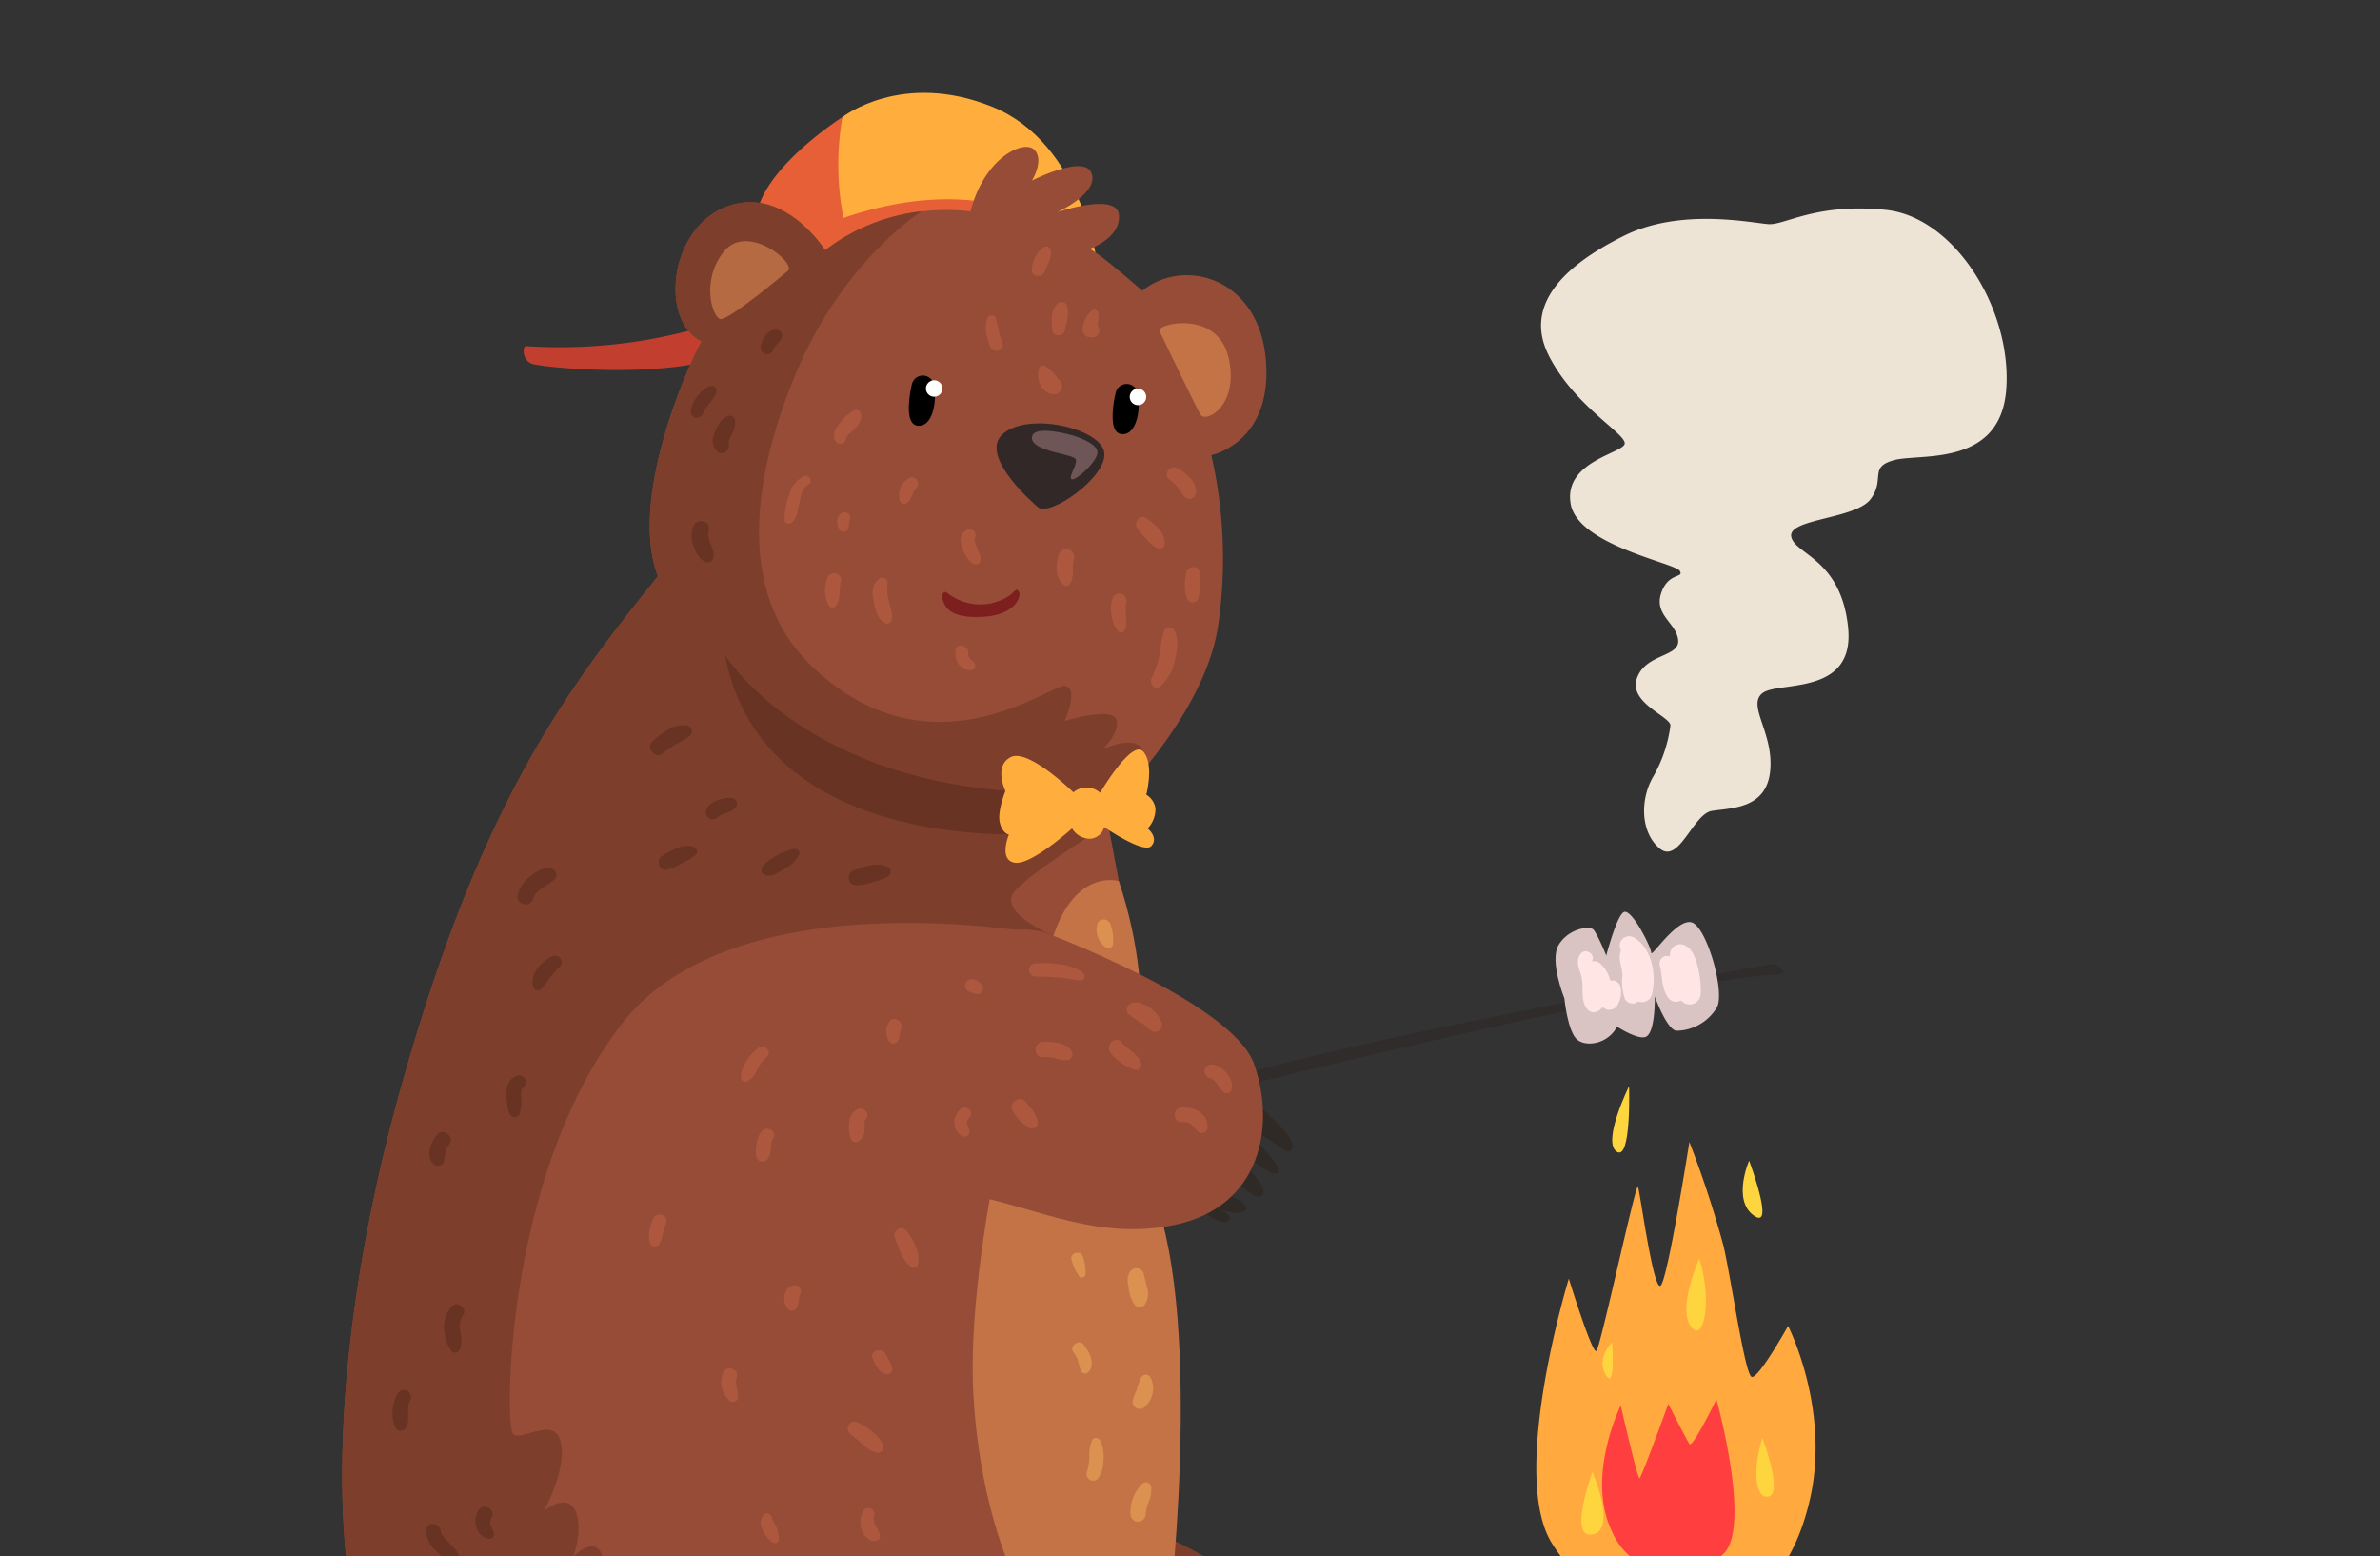 <svg xmlns="http://www.w3.org/2000/svg" xmlns:xlink="http://www.w3.org/1999/xlink" width="306" height="200" viewBox="0 0 306 200"><rect x="0" y="0" width="306" height="200" fill="#333333" stroke="none"/><defs><clipPath id="a"><rect width="306" height="200" transform="translate(973 267)" fill="#fff" stroke="#707070" stroke-width="1"/></clipPath></defs><g transform="translate(-973 -267)" clip-path="url(#a)"><g transform="translate(462.619 140.044)"><g transform="translate(554.38 138.889)"><path d="M719.529,232.4s-49.8,8.719-69.041,14.43l.6,1.3s54.211-13.439,68.44-14.335C722.234,233.794,719.529,232.4,719.529,232.4Z" transform="translate(-535.436 -120.457)" fill="#302c2c"/><path d="M657.585,305.891c.117.026,6,2.737,5.508,3.8s-5.926-.164-5.926-.164l-.174,1.547s5.432,1.332,5.434,2.338-6.468.952-6.468.952l-.418,1.164s5.893.151,5.546,1.772-6.608,1.22-6.608,1.22l-.395,1.747s5.453.408,5.079,1.984-6.961,1.548-7.475,1.025S655.733,305.491,657.585,305.891Z" transform="translate(-535.208 -105.972)" fill="#302a27"/><path d="M647.078,327.524s13.234-.666,14.538-11.349-8.918-18.3-17.837-22.208S635.748,327.411,647.078,327.524Z" transform="translate(-537.946 -108.377)" fill="#7d3f2c"/><path d="M647.174,305.274c.12,0,6.491,1.143,6.286,2.3s-5.776,1.33-5.776,1.33l.22,1.541s5.593-.074,5.847.9-6.021,2.546-6.021,2.546l-.112,1.231s5.743-1.335,5.814.322-6.09,2.841-6.09,2.841l.056,1.79s5.381-.974,5.415.644-6.349,3.248-6.977,2.869S645.281,305.352,647.174,305.274Z" transform="translate(-536.423 -106.092)" fill="#302a27"/><path d="M602.1,162.559a65.8,65.8,0,0,1-27.929,4.22c-.455,0-.522,1.706.681,2.24s17.565,2.024,24.9-1.075S602.1,162.559,602.1,162.559Z" transform="translate(-550.538 -134.223)" fill="#c23f30"/><path d="M641.5,160.978s-1.93-15.632-13.554-20.309-19.239,1.336-19.239,1.336-6.414,12.025-2.272,18.973S641.5,160.978,641.5,160.978Z" transform="translate(-544.394 -138.889)" fill="#ffae3d"/><path d="M609.932,141.492s-11.357,7.215-11.09,13.695a82.654,82.654,0,0,0,2.071,13.829l14.9-5.464L642.6,159.4s-10.689-12.426-32.534-4.944A35.265,35.265,0,0,1,609.932,141.492Z" transform="translate(-545.617 -138.375)" fill="#e65f37"/><path d="M600.589,169.72c-1.4,2.355-9.519,20.041-5.612,30.161-12.025,14.932-22.847,29.36-33.068,65.835s-11.423,76.558,5.211,88.182,46.295,8.617,46.295,8.617L654.7,337.664l-.468-98.6s-1.636-8.617-1.636-8.917,12.859-12.058,14.464-24.35a59.688,59.688,0,0,0-.936-21.491s7.883-1.556,7.015-12.178-10.488-13.294-15.9-8.952c0,0-5.194-4.577-6.748-5.377,0,0,4.009-1.4,3.758-4.36s-7.966-.35-7.966-.35,5.31-2.356,4.459-4.961-7.687.9-7.687.9,1.623-2.6.321-3.958-6.413.9-8.217,7.917A25.916,25.916,0,0,0,616.471,158s-5.26-8.417-12.676-5.611S595.178,167.015,600.589,169.72Z" transform="translate(-554.379 -137.744)" fill="#964c36"/><path d="M657.349,221.207c-.758-2.334-5.212-.248-5.212-.248s2.4-2.277,1.754-3.88-6.628.25-6.628.25,1.919-4.308,0-4.51-17.2,12.008-32.443-2.483c-9.163-8.713-8.326-22.668-2.213-37.446,6.1-14.739,16.239-21.058,16.292-21.092a24.794,24.794,0,0,0-12.433,5.005s-5.261-8.417-12.676-5.611-8.618,14.63-3.207,17.335c-1.4,2.355-9.519,20.041-5.611,30.162-12.025,14.93-22.847,29.36-33.068,65.835s-11.424,76.556,5.21,88.18,46.3,8.618,46.3,8.618l1.089-.656c-26-5.836-26.943-30.609-26.943-30.609a8.662,8.662,0,0,0,.268-5.344c-.8-2.939-3.741,0-3.741,0s1.336-3.474.267-5.879-4.008,0-4.008,0,2.939-5.344,2.137-8.818-5.077,0-6.146-1.069-1.069-33.135,13.9-52.59S645.8,244.9,645.8,244.9s-7.345-3.019-4.94-5.725c2.306-2.594,11.267-8.122,12-8.574-.166-.915-.279-1.568-.279-1.647,0-.111,1.748-1.784,4.031-4.454A5.374,5.374,0,0,0,657.349,221.207Z" transform="translate(-554.38 -136.576)" fill="#7d3f2c"/><path d="M640.887,223.546s-5.484-1.711-8.419,7.028-11.355,40.136-10.286,58.974,7.883,29.661,10.823,32.867,13.093,1.2,13.494,1.2,5.077-37.243,0-56.232S646.5,240.515,640.887,223.546Z" transform="translate(-541.034 -122.228)" fill="#c47347"/><path d="M629.962,185.133s-7.816-6.547-4.476-9.419,12.693-.668,13.027,2.471S631.417,186.483,629.962,185.133Z" transform="translate(-540.528 -131.893)" fill="#332828"/><path d="M633.82,175.805s-5.291-1.578-5.363.25,5.514,2.079,5.664,2.831-1.126,2.43-.5,2.531,3.44-2.476,3.256-3.608S633.82,175.805,633.82,175.805Z" transform="translate(-539.779 -131.737)" fill="#6e5656"/><g transform="translate(72.849 36.338)"><path d="M615.634,170.335s-1.3,5.225.792,5.357,2.434-3.791,2.018-5.357A1.451,1.451,0,0,0,615.634,170.335Z" transform="translate(-615.234 -169.243)"/><path d="M619.19,170.808a1.058,1.058,0,1,1-1.058-1.058A1.059,1.059,0,0,1,619.19,170.808Z" transform="translate(-614.872 -169.143)" fill="#fff"/></g><g transform="translate(99.052 37.419)"><path d="M637.523,171.238s-1.3,5.225.793,5.357,2.434-3.791,2.018-5.357A1.451,1.451,0,0,0,637.523,171.238Z" transform="translate(-637.123 -170.146)"/><path d="M641.078,171.711a1.058,1.058,0,1,1-1.058-1.059A1.059,1.059,0,0,1,641.078,171.711Z" transform="translate(-636.761 -170.046)" fill="#fff"/></g><path d="M619.418,192.614a6.9,6.9,0,0,0,5.711,1.37c3.174-.8,2.94-2.172,3.474-1.6s-.267,3.107-4.592,3.34-4.827-1.369-5.094-2.1S619.015,192.317,619.418,192.614Z" transform="translate(-541.677 -128.371)" fill="#7d1f1f"/><path d="M595.493,199.25s10.28,16.634,39.46,17.636a5.293,5.293,0,0,1,1.323,5.31S600.4,225.4,595.493,199.25Z" transform="translate(-546.277 -126.991)" fill="#693324"/><path d="M634.481,214.9s-5.787-5.661-8.042-4.533-.7,4.359-.7,4.359-1.052,2.6-.727,4.033,1.178,1.578,1.178,1.578-1.378,3.257.752,3.608,7.365-4.409,7.365-4.409a2.693,2.693,0,0,0,2.38,1.328,2.04,2.04,0,0,0,1.754-1.5s5.085,3.508,6.062,2.43-.475-2.254-.475-2.254a3.578,3.578,0,0,0,1-2.606,2.463,2.463,0,0,0-1.178-1.729s1.052-3.933-.4-5.561-5.535,5.31-5.535,5.31A2.6,2.6,0,0,0,634.481,214.9Z" transform="translate(-540.471 -124.991)" fill="#ffae3d"/><path d="M653.093,246.942s5.594,4.6,5.345,6.059-1.609.063-1.609.063l-3.664-2.356.2,1.208s3.436,3.291,3.2,4.368-3.911-1.912-3.911-1.912l-.1,1.346s2.832,2.7,1.992,3.581-3.122-1.693-3.122-1.693l-1.371,1.638s3.116,1.061,2.265,2-4.085-.511-4.085-.511,2.741,1.016,1.913,1.835-3.619-1.435-3.694-1.539S653.093,246.942,653.093,246.942Z" transform="translate(-536.233 -117.59)" fill="#302a27"/><path d="M632.485,229.015s24.35,9.019,27.155,17.035.8,18.339-10.221,20.643-19.64-3.306-28.859-4.209S613.346,225.008,632.485,229.015Z" transform="translate(-542.385 -121.184)" fill="#964c36"/><path d="M627.746,298.274s24.149.2,27.857,8.517,2.959,16.033-3.129,21.043-48.778,4.409-48.778,4.409Z" transform="translate(-544.66 -107.472)" fill="#964c36"/><path d="M603.923,158.606s-7.766,6.564-8.768,6.213-2.455-4.96.5-8.667S604.875,157.5,603.923,158.606Z" transform="translate(-546.59 -135.749)" fill="#b56a41"/><path d="M642.162,164.638c.08.162,4.56,9.519,5.261,10.721s5.06-1.2,3.607-7.365S641.7,163.691,642.162,164.638Z" transform="translate(-537.082 -134.014)" fill="#c47347"/><path d="M685.832,237.614s-1.954-4.81-.751-6.864,3.857-2.518,4.459-2.01,4.308,8.674,3.407,11.68-4.209,3.558-5.461,2.506S685.832,237.614,685.832,237.614Z" transform="translate(-528.695 -121.215)" fill="#d9c4c3"/><path d="M689.83,233.846s1.653-6.764,2.705-7.014,3.457,4.609,3.457,5.26,3.306-4.508,5.21-3.907,4.259,8.768,3.257,10.872a6.153,6.153,0,0,1-5.261,3.056c-1.252-.2-2.756-4.409-2.756-4.409s.1,4.509-1.1,5.161-5.111-2.155-5.111-2.155Z" transform="translate(-527.682 -121.556)" fill="#d9c4c3"/><path d="M643.134,239.214a3.973,3.973,0,0,0-2.472-2.464,1.819,1.819,0,0,0-1.56-.051.933.933,0,0,0-.363,1.22.541.541,0,0,0,.211.176,10.473,10.473,0,0,0,1.755,1.191c.657.481,1.324,1.557,2.193.821A.9.9,0,0,0,643.134,239.214Z" transform="translate(-537.773 -119.64)" fill="#ad583e"/><path d="M647.867,243.211a.887.887,0,0,0-.235,1.735c.86.2,1.207,1.444,1.93,1.883a.62.62,0,0,0,.9-.366C650.892,245.081,649.218,243.246,647.867,243.211Z" transform="translate(-536.123 -118.326)" fill="#ad583e"/><path d="M646.947,248.375a3.305,3.305,0,0,0-2.5-.47c-1.015.154-.788,1.917.245,1.808a1.6,1.6,0,0,1,1.281.329c.377.3.53.74.958.982a.735.735,0,0,0,1.067-.435A2.267,2.267,0,0,0,646.947,248.375Z" transform="translate(-536.756 -117.412)" fill="#ad583e"/><path d="M633.494,241.968c-.67-1.091-2.535-1.231-3.693-1.183-1.261.05-1.268,2.017,0,1.966a5.773,5.773,0,0,1,1.7.181,3.116,3.116,0,0,0,1.523.2A.8.8,0,0,0,633.494,241.968Z" transform="translate(-539.701 -118.805)" fill="#ad583e"/><path d="M635.043,233.519c-1.906-1.231-3.894-1.208-6.1-1.161a.852.852,0,0,0,0,1.7,29.442,29.442,0,0,1,5.66.5A.573.573,0,0,0,635.043,233.519Z" transform="translate(-539.845 -120.468)" fill="#ad583e"/><path d="M638.373,240.9c-.819-.991-2.21.425-1.409,1.409a6.875,6.875,0,0,0,1.464,1.3,5.671,5.671,0,0,0,1.677.814.639.639,0,0,0,.778-.778C640.551,242.4,639.143,241.837,638.373,240.9Z" transform="translate(-538.149 -118.847)" fill="#ad583e"/><path d="M631.149,301.878c-.594-.628-1.853-.638-2.659-.643-.447,0-.9-.012-1.348.022a3.9,3.9,0,0,0-.565.067c-.1.025-.8.286-.359.151a.758.758,0,0,0,0,1.45c-.443-.129.187.113.241.13a2.868,2.868,0,0,0,.585.067c.4.028.8.016,1.205.028a7.083,7.083,0,0,0,2.574-.037A.75.75,0,0,0,631.149,301.878Z" transform="translate(-540.326 -106.889)" fill="#ad583e"/><path d="M636.168,306.321a2.461,2.461,0,0,0-2.7.958.84.84,0,0,0,1.313,1.014c.595-.577,2.053.29,2.749.327a.4.4,0,0,0,.381-.29C638.2,307.306,637.029,306.493,636.168,306.321Z" transform="translate(-538.813 -105.899)" fill="#ad583e"/><path d="M644.25,305.794c-.45-1.629-2.818-2.073-4.261-2.079-.742,0-1.162,1.161-.4,1.494a21.023,21.023,0,0,0,2.136.669,8.533,8.533,0,0,0,2.077.511A.474.474,0,0,0,644.25,305.794Z" transform="translate(-537.665 -106.4)" fill="#ad583e"/><path d="M642.86,310.418c-1.253.122-1.3,2.067,0,1.991.3-.018.872.611,1.265.709a.528.528,0,0,0,.587-.239A1.835,1.835,0,0,0,642.86,310.418Z" transform="translate(-537.128 -105.08)" fill="#ad583e"/><path d="M633.663,312.2a3.747,3.747,0,0,0-3.039-.863c-1.141.079-1.156,1.855,0,1.792.86-.048,1.772.226,2.6.119A.623.623,0,0,0,633.663,312.2Z" transform="translate(-539.522 -104.9)" fill="#ad583e"/><path d="M613.258,284.64a4.167,4.167,0,0,0-1.475-1.779,6.311,6.311,0,0,0-2.017-1.274.883.883,0,0,0-.854,1.465c.579.512,1.2.974,1.771,1.5a3.275,3.275,0,0,0,1.856,1.033A.752.752,0,0,0,613.258,284.64Z" transform="translate(-543.682 -110.77)" fill="#ad583e"/><path d="M613.077,274.486c-.419-1.056-2.148-.584-1.715.473.339.827.755,1.753,1.678,2.024a.691.691,0,0,0,.84-.839A9.744,9.744,0,0,0,613.077,274.486Z" transform="translate(-543.162 -112.278)" fill="#ad583e"/><path d="M615.171,261.057c-.553-.669-1.732.048-1.456.846.436,1.259.956,2.938,2.022,3.8a.6.6,0,0,0,.995-.263C617.036,263.928,616.11,262.193,615.171,261.057Z" transform="translate(-542.693 -114.86)" fill="#ad583e"/><path d="M603.052,266.935c-1.335.208-1.527,2.233-.705,3.056a.731.731,0,0,0,1.2-.318c.22-.535.108-1.07.371-1.605A.782.782,0,0,0,603.052,266.935Z" transform="translate(-545.023 -113.652)" fill="#ad583e"/><path d="M609.874,248.037a1.942,1.942,0,0,0-1.023,1.742,3.86,3.86,0,0,0,.251,2.15.709.709,0,0,0,.952.249,1.771,1.771,0,0,0,.758-1.474c.023-.275-.072-1.189.095-1.33C611.674,248.721,610.7,247.615,609.874,248.037Z" transform="translate(-543.651 -117.393)" fill="#ad583e"/><path d="M613.144,238.79a2.253,2.253,0,0,0,.114,2.525.664.664,0,0,0,1.033-.134c.267-.463.2-1,.411-1.48C615.153,238.662,613.672,237.733,613.144,238.79Z" transform="translate(-542.862 -119.289)" fill="#ad583e"/><path d="M599.408,241.5c-1.034.816-2.273,2.376-2.2,3.764a.564.564,0,0,0,.838.481,2.892,2.892,0,0,0,1.237-1.446,4.746,4.746,0,0,1,1.245-1.683C601.315,241.974,600.192,240.884,599.408,241.5Z" transform="translate(-545.94 -118.698)" fill="#ad583e"/><path d="M599.5,250.508a3.282,3.282,0,0,0-.593,1.556,3.793,3.793,0,0,0-.019,1.7.807.807,0,0,0,1.33.351c.8-.739.265-1.875.795-2.726C601.616,250.42,600.138,249.6,599.5,250.508Z" transform="translate(-545.627 -116.965)" fill="#ad583e"/><path d="M587.844,259.924a4.689,4.689,0,0,0-.408,3.018.688.688,0,0,0,1.237.162,3.9,3.9,0,0,0,.43-1.3,14.054,14.054,0,0,1,.433-1.409C589.937,259.333,588.241,258.876,587.844,259.924Z" transform="translate(-547.891 -115.148)" fill="#ad583e"/><path d="M611.816,291.828c.254-.824-1.045-1.409-1.419-.6a2.865,2.865,0,0,0-.241,2.253c.236.68.767,1.5,1.529,1.609.387.057.933-.17.873-.663C612.447,293.515,611.515,292.806,611.816,291.828Z" transform="translate(-543.413 -108.937)" fill="#ad583e"/><path d="M600.8,292.24c.1-.583-.7-1.153-1.137-.608-.894,1.122.2,2.855,1.219,3.533a.523.523,0,0,0,.764-.31A4.084,4.084,0,0,0,600.8,292.24Z" transform="translate(-545.519 -108.825)" fill="#ad583e"/><path d="M597.073,276.988c.393-1.137-1.409-1.626-1.8-.5a3.271,3.271,0,0,0,.979,3.606.643.643,0,0,0,.939-.382C597.408,278.765,596.751,277.918,597.073,276.988Z" transform="translate(-546.356 -111.892)" fill="#ad583e"/><path d="M614.1,308.006c-.206-.427-.619-.485-1.021-.636-.181-.067-.393-.125-.57-.2a.906.906,0,0,0-.125-.034.728.728,0,0,0-1.3-.158c-1.13,1.5,1.917,2.71,2.91,1.847A.69.69,0,0,0,614.1,308.006Z" transform="translate(-543.253 -105.822)" fill="#ad583e"/><path d="M620.175,304.956a4.391,4.391,0,0,0-2.251-1.945,1,1,0,0,0-1.012,1.731,5.4,5.4,0,0,0,2.71,1.176A.646.646,0,0,0,620.175,304.956Z" transform="translate(-542.149 -106.561)" fill="#ad583e"/><path d="M622.049,249.139c.758-.67-.336-1.72-1.1-1.1a2.143,2.143,0,0,0-.81,1.936,1.81,1.81,0,0,0,1.2,1.58.589.589,0,0,0,.737-.561C622.026,250.3,621.395,249.72,622.049,249.139Z" transform="translate(-541.421 -117.411)" fill="#ad583e"/><path d="M629.62,249.777a4.379,4.379,0,0,0-.589-1.336c-.326-.4-.654-.812-1-1.2-.779-.868-2.228.257-1.614,1.245a10.8,10.8,0,0,0,.935,1.228,5.818,5.818,0,0,0,1.182.9A.745.745,0,0,0,629.62,249.777Z" transform="translate(-540.21 -117.592)" fill="#ad583e"/><path d="M623.491,234.923a1.779,1.779,0,0,0-1.19-.852.84.84,0,0,0-.445,1.618c.283.079.553.19.836.274A.715.715,0,0,0,623.491,234.923Z" transform="translate(-541.197 -120.134)" fill="#ad583e"/><path d="M644.224,196.656a.738.738,0,0,0-1.265,0,12.354,12.354,0,0,0-.563,3.012,14.482,14.482,0,0,1-1.085,3.176c-.265.615.363,1.6,1.071,1.07a5.877,5.877,0,0,0,1.914-3.346C644.591,199.413,644.863,197.732,644.224,196.656Z" transform="translate(-537.258 -127.573)" fill="#ad583e"/><path d="M638.915,193.782a.921.921,0,0,0-1.775-.49,4.889,4.889,0,0,0,.644,4.111.52.52,0,0,0,.887,0C639.264,196.212,638.6,194.995,638.915,193.782Z" transform="translate(-538.106 -128.293)" fill="#ad583e"/><path d="M640.948,184.574c-.757-.532-1.612.485-1.209,1.208a7.934,7.934,0,0,0,1.146,1.366,4.716,4.716,0,0,0,1.521,1.308.6.6,0,0,0,.874-.357C643.619,186.6,642.039,185.341,640.948,184.574Z" transform="translate(-537.576 -129.913)" fill="#ad583e"/><path d="M644.316,179.2c-.862-.467-1.906.728-1.093,1.416a8.247,8.247,0,0,1,1.228,1.162c.348.454.509.978,1.019,1.281a.793.793,0,0,0,1.149-.467C647.129,181.23,645.346,179.754,644.316,179.2Z" transform="translate(-536.926 -130.964)" fill="#ad583e"/><path d="M631.414,169.527a5.781,5.781,0,0,0-1.389-1.294.551.551,0,0,0-.8.326c-.385,1.27.2,3.014,1.668,3.273a1.047,1.047,0,0,0,1.276-.7C632.3,170.385,631.838,170.046,631.414,169.527Z" transform="translate(-539.65 -133.12)" fill="#ad583e"/><path d="M632.473,161.676a.71.71,0,0,0-1.1-.142c-.99.814-.846,2.394-.679,3.516.118.786,1.391.741,1.547,0C632.469,163.955,632.985,162.756,632.473,161.676Z" transform="translate(-539.362 -134.463)" fill="#ad583e"/><path d="M635.8,164.231c.046-.213.095-.444.1-.5a3.947,3.947,0,0,0,.031-1.062.522.522,0,0,0-.877-.363,3.655,3.655,0,0,0-1.16,2.381,1.182,1.182,0,0,0,.433.857.933.933,0,0,0,.539.192c.156.01.551.063.12-.023A.88.88,0,0,0,635.8,164.231Z" transform="translate(-538.707 -134.301)" fill="#ad583e"/><path d="M625.643,166.337a14.817,14.817,0,0,1-.506-1.7,9.046,9.046,0,0,0-.394-1.573.579.579,0,0,0-.995,0c-.557,1.123-.1,2.612.3,3.717C624.412,167.774,626.024,167.327,625.643,166.337Z" transform="translate(-540.758 -134.18)" fill="#ad583e"/><path d="M630.868,155.829a.61.61,0,0,0-.892-.363,3.826,3.826,0,0,0-1.529,2.929c-.035.982,1.337,1.071,1.636.221C630.413,157.682,631.064,156.866,630.868,155.829Z" transform="translate(-539.781 -135.638)" fill="#ad583e"/><path d="M615.466,180.286a2.5,2.5,0,0,0-1.134,3,.619.619,0,0,0,.964.125c.528-.506.626-1.324,1.125-1.881C617,180.886,616.258,179.784,615.466,180.286Z" transform="translate(-542.599 -130.754)" fill="#ad583e"/><path d="M613.506,194.249a9.156,9.156,0,0,1-.272-1.281c-.02-.189-.017-.381-.023-.57a2.449,2.449,0,0,1,.017-.249,1.592,1.592,0,0,0-.011-.17.7.7,0,0,0-1.113-.82c-.93.759-.822,1.828-.6,2.925.181.892.563,2.424,1.553,2.745a.58.58,0,0,0,.65-.265C614.058,195.875,613.685,194.939,613.506,194.249Z" transform="translate(-543.151 -128.624)" fill="#ad583e"/><path d="M606.547,191.116a3.915,3.915,0,0,0,.2,3.511.541.541,0,0,0,.919,0c.609-.87.346-2.054.6-3.038A.89.89,0,0,0,606.547,191.116Z" transform="translate(-544.16 -128.714)" fill="#ad583e"/><path d="M604.353,180.075a3.524,3.524,0,0,0-1.863,2.41,7.887,7.887,0,0,0-.582,3.269c.073.46.654.487.942.249.624-.517.741-1.674.915-2.411.184-.781.381-2.1,1.195-2.479C605.668,180.784,605.05,179.773,604.353,180.075Z" transform="translate(-545.019 -130.781)" fill="#ad583e"/><path d="M608.55,183.926c-1.118.057-1.227,1.462-.725,2.217.224.338.855.45,1.049,0a2.255,2.255,0,0,0,.2-.712,2.992,2.992,0,0,1,.038-.342.209.209,0,0,0,.01-.078A.709.709,0,0,0,608.55,183.926Z" transform="translate(-543.902 -130.011)" fill="#ad583e"/><path d="M610.649,173.4a.664.664,0,0,0-.8-.455,5.64,5.64,0,0,0-1.945,1.761c-.549.664-.98,1.4-.514,2.241a.733.733,0,0,0,1.354-.368c.035-.329.9-.959,1.188-1.274C610.33,174.866,610.9,174.019,610.649,173.4Z" transform="translate(-543.971 -132.181)" fill="#ad583e"/><path d="M622.926,188.229a4.605,4.605,0,0,1-.335-1.3.771.771,0,0,0-1.011-1.1c-.912.53-.9,1.449-.565,2.358.26.709.9,2.015,1.755,2.077a.554.554,0,0,0,.487-.279C623.568,189.409,623.139,188.761,622.926,188.229Z" transform="translate(-541.287 -129.66)" fill="#ad583e"/><path d="M622.656,200.479c-.275-.356-.85-.69-.769-1.2.165-1.057-1.452-1.512-1.619-.447-.194,1.228.581,2.72,2.011,2.559A.541.541,0,0,0,622.656,200.479Z" transform="translate(-541.399 -127.194)" fill="#ad583e"/><path d="M631.385,188.593c-.427,1.192-.463,2.957.6,3.857a.548.548,0,0,0,.846-.109c.589-.942.237-2.175.512-3.208A1.015,1.015,0,0,0,631.385,188.593Z" transform="translate(-539.257 -129.23)" fill="#ad583e"/><path d="M646.741,190.432a.694.694,0,0,0-.842-.6l.04-.014a.917.917,0,0,0-.863.658c-.247.776-.526,4.215.98,3.855.755-.181.714-1.289.705-1.888A7.7,7.7,0,0,0,646.741,190.432Z" transform="translate(-536.542 -128.851)" fill="#ad583e"/><path d="M641.181,267.431a7.568,7.568,0,0,0-.328-1.3.992.992,0,0,0-1.823-.587c-.072.1-.253.573-.066.208l.02-.041a3.827,3.827,0,0,0-.226.515,3.323,3.323,0,0,0,.1,1.232,4.507,4.507,0,0,0,.836,2.418.845.845,0,0,0,1.18,0A2.569,2.569,0,0,0,641.181,267.431Z" transform="translate(-537.754 -114.013)" fill="#db9150"/><path d="M641.572,276.861a.7.7,0,0,0-1.19,0,9.029,9.029,0,0,0-.6,1.656,6.616,6.616,0,0,0-.518,1.5.922.922,0,0,0,1.375.79A3.139,3.139,0,0,0,641.572,276.861Z" transform="translate(-537.65 -111.758)" fill="#db9150"/><path d="M640.533,288.272a5.246,5.246,0,0,0-1.492,3.894.977.977,0,0,0,1.954,0,4.941,4.941,0,0,1,.4-1.567,4.166,4.166,0,0,0,.32-1.84A.7.7,0,0,0,640.533,288.272Z" transform="translate(-537.694 -109.48)" fill="#db9150"/><path d="M636.512,285.983a4.713,4.713,0,0,0-.472-2.389.589.589,0,0,0-1.006,0,4.532,4.532,0,0,0-.351,2.009,6.83,6.83,0,0,1-.327,2.132.849.849,0,0,0,.59,1.04l.08.016a.754.754,0,0,0,.887-.466.535.535,0,0,0,.177-.348,2.973,2.973,0,0,0,.267-.649A6.862,6.862,0,0,0,636.512,285.983Z" transform="translate(-538.623 -110.421)" fill="#db9150"/><path d="M634.215,273.3c-.583-.712-1.853.251-1.288.995a3.6,3.6,0,0,1,.649,1.262,5.218,5.218,0,0,0,.369,1.217.575.575,0,0,0,.9.115C635.858,275.835,634.978,274.237,634.215,273.3Z" transform="translate(-538.926 -112.443)" fill="#db9150"/><path d="M634.185,263.958c-.255-.943-1.765-.524-1.46.4a6.789,6.789,0,0,0,1,2.136c.277.353.772.024.8-.333A6.513,6.513,0,0,0,634.185,263.958Z" transform="translate(-538.946 -114.341)" fill="#db9150"/><path d="M637.2,228.287a.913.913,0,0,0-1.648-.215,2.758,2.758,0,0,0,1.076,3.18.6.6,0,0,0,.883-.36A5.839,5.839,0,0,0,637.2,228.287Z" transform="translate(-538.417 -121.396)" fill="#db9150"/><path d="M594.107,186.12c.364-1.329-1.512-1.756-2.006-.553a3.631,3.631,0,0,0,.1,2.658c.281.723.8,1.719,1.6,1.931a.73.73,0,0,0,.886-.5C594.99,188.456,593.77,187.345,594.107,186.12Z" transform="translate(-546.986 -129.827)" fill="#693324"/><path d="M596,173.642a2.364,2.364,0,0,0-1.027.949,6.415,6.415,0,0,0-.612,1.316,1.869,1.869,0,0,0,.533,2.343.924.924,0,0,0,1.343-1.033c-.087-.3.183-.831.344-1.18.12-.257.263-.516.366-.781a2.517,2.517,0,0,0,.117-1A.714.714,0,0,0,596,173.642Z" transform="translate(-546.535 -132.056)" fill="#693324"/><path d="M594.616,170.356c-.636-.061-1.36.628-1.744,1.075a4.2,4.2,0,0,0-1.045,2.034.815.815,0,0,0,1.569.433,5.794,5.794,0,0,1,1.045-1.567c.3-.4.765-.924.694-1.454A.541.541,0,0,0,594.616,170.356Z" transform="translate(-547.002 -132.687)" fill="#693324"/><path d="M601.353,164.319c-1.1-.091-1.826,1.184-2.017,2.112a.846.846,0,0,0,1.63.449c.239-.643.9-.971,1.094-1.633A.743.743,0,0,0,601.353,164.319Z" transform="translate(-545.524 -133.877)" fill="#693324"/><path d="M603.6,220.068a7.945,7.945,0,0,0-2.865,1.24c-.552.332-2.111,1.452-.889,2.1.79.421,1.881-.385,2.556-.794a4.086,4.086,0,0,0,1.876-1.871C604.457,220.306,603.954,220.02,603.6,220.068Z" transform="translate(-545.509 -122.888)" fill="#693324"/><path d="M613.858,222.093c-1.1-.727-2.975-.144-4.178.327a.881.881,0,0,0-.545.236l-.091.093a.979.979,0,0,0,.684,1.651,5.886,5.886,0,0,0,2.144-.4,6.745,6.745,0,0,0,1.986-.749A.679.679,0,0,0,613.858,222.093Z" transform="translate(-543.661 -122.556)" fill="#693324"/><path d="M592.857,219.867c-1.284-.51-2.989.509-4.052,1.179a.956.956,0,0,0,.734,1.739,9.11,9.11,0,0,0,1.929-.862,8.521,8.521,0,0,0,1.663-1.02C593.525,220.571,593.246,220.022,592.857,219.867Z" transform="translate(-547.684 -122.954)" fill="#693324"/><path d="M596.919,214.623c-1.059-.182-2.889.344-3.394,1.393a.9.9,0,0,0,1.407,1.085c.667-.6,1.693-.543,2.312-1.249A.744.744,0,0,0,596.919,214.623Z" transform="translate(-546.685 -123.968)" fill="#693324"/><path d="M592.273,206.851a3.541,3.541,0,0,0-2.452.464,12.145,12.145,0,0,0-2.076,1.56c-.875.728.308,2.29,1.229,1.593.589-.447,1.19-.851,1.814-1.245a10.145,10.145,0,0,0,1.822-1.1A.773.773,0,0,0,592.273,206.851Z" transform="translate(-547.864 -125.509)" fill="#693324"/><path d="M577.3,231.638a5.439,5.439,0,0,0-1.912,1.615,2.8,2.8,0,0,0-.487,2.292.653.653,0,0,0,1.077.285,11.4,11.4,0,0,0,1.087-1.459,10.556,10.556,0,0,1,1.259-1.405C579.05,232.312,578.12,231.173,577.3,231.638Z" transform="translate(-550.354 -120.628)" fill="#693324"/><path d="M573.438,244.424c-1.034.269-1.352,1.228-1.427,2.193a5.908,5.908,0,0,0,.128,1.543,3.106,3.106,0,0,0,.329,1.262.7.7,0,0,0,1.2,0,4.251,4.251,0,0,0,.265-1.969c.017-.3-.141-1.238.175-1.438A.874.874,0,0,0,573.438,244.424Z" transform="translate(-550.907 -118.093)" fill="#693324"/><path d="M564.767,250.77c-.8.978-1.654,2.843-.42,3.85a.764.764,0,0,0,1.256-.332,8.776,8.776,0,0,0,.2-1.208,2.728,2.728,0,0,1,.543-1.088C567.036,251.087,565.489,249.883,564.767,250.77Z" transform="translate(-552.538 -116.897)" fill="#693324"/><path d="M577.835,222.323c-.989-.606-2.285.285-3.031.912a3.83,3.83,0,0,0-1.6,2.57,1.032,1.032,0,0,0,2.017.273c.317-1.306,2.156-1.689,2.892-2.684A.792.792,0,0,0,577.835,222.323Z" transform="translate(-550.67 -122.483)" fill="#693324"/><path d="M566.309,269.225a3.937,3.937,0,0,0-.984,2.751,7.69,7.69,0,0,0,.213,1.486,5.5,5.5,0,0,0,.636,1.38c.334.66,1.231.278,1.283-.347a5.778,5.778,0,0,0,.1-1.026c-.031-.363-.127-.724-.164-1.088a2.655,2.655,0,0,1,.383-2.024C568.395,269.5,567,268.423,566.309,269.225Z" transform="translate(-552.223 -113.253)" fill="#693324"/><path d="M560.454,278.622c-.74,1.172-1.019,3.437-.111,4.577.318.4.876.178,1.122-.145.729-.96-.014-2.451.579-3.5A.921.921,0,0,0,560.454,278.622Z" transform="translate(-553.318 -111.432)" fill="#693324"/><path d="M566.669,295.307c-.318-.34-.643-.68-.946-1.033-.116-.135-.209-.286-.322-.423s-.077-.413-.126-.1c.2-1.213-1.657-1.739-1.86-.513a3.207,3.207,0,0,0,1.2,2.693,9.024,9.024,0,0,0,1.292,1.185,12.286,12.286,0,0,0,1.17.862.556.556,0,0,0,.828-.475A3.819,3.819,0,0,0,566.669,295.307Z" transform="translate(-552.605 -108.603)" fill="#693324"/><path d="M570.751,292.139c.7-1.032-1.021-2.051-1.677-.979-.784,1.279-.357,3.314,1.288,3.644a.577.577,0,0,0,.7-.7C570.887,293.418,570.294,292.816,570.751,292.139Z" transform="translate(-551.559 -108.964)" fill="#693324"/><path d="M567.93,309.005a.91.91,0,0,0-1.082-.8c.432-.079.008-.036-.117-.027a.914.914,0,0,0-.783.449l-.071.145a.977.977,0,0,0,.339,1.294c.891.639,1.537,1.7,2.533,2.175a.678.678,0,0,0,.984-.757A5.634,5.634,0,0,0,567.93,309.005Z" transform="translate(-552.137 -105.525)" fill="#693324"/><path d="M577.487,313.744a2.39,2.39,0,0,0-.56-.585c.077.147.036.1-.122-.13a.819.819,0,0,0-.073-.068c-.414-1.195-2.4-.794-2.016.581a1.782,1.782,0,0,0,2.549,1.052A.637.637,0,0,0,577.487,313.744Z" transform="translate(-550.382 -104.717)" fill="#693324"/><path d="M573.162,304.884c-.086-.363-.357-.685-.249-1.059a1.047,1.047,0,0,0-2.017-.555,2.729,2.729,0,0,0,1.535,3.153.551.551,0,0,0,.8-.326A2.54,2.54,0,0,0,573.162,304.884Z" transform="translate(-551.146 -106.632)" fill="#693324"/><path d="M559.3,298.194c-1,.861-1.6,3.105-.109,3.848a.7.7,0,0,0,1.045-.6c.023-.372-.171-.677-.158-1.041a1.294,1.294,0,0,1,.506-.922C561.459,298.7,560.175,297.439,559.3,298.194Z" transform="translate(-553.61 -107.534)" fill="#693324"/><path d="M692.57,235.632a1.091,1.091,0,0,0-1.312-.789c-.026-.1-.05-.2-.083-.292a4.07,4.07,0,0,0-1.213-1.912,1.235,1.235,0,0,0-1.083-.283c.554-.8-.705-1.763-1.36-1.042-.912,1-.085,2.312.087,3.247.216,1.161-.144,2.644.515,3.7.633,1.013,1.586.685,2.162-.022l.008.011a1.213,1.213,0,0,0,1.876-.242A3.2,3.2,0,0,0,692.57,235.632Z" transform="translate(-528.22 -120.721)" fill="#ffe6e5"/><path d="M693.386,229.595a1.211,1.211,0,0,0-1.76,1.352c.036.129.077.257.115.385,0,.011-.011.017-.014.026-.4,1.109.2,2.015.211,3.118a6.635,6.635,0,0,0,.338,3.072,1.14,1.14,0,0,0,1.7.287,1.336,1.336,0,0,0,1.732-.838C696.356,234.505,695.764,230.955,693.386,229.595Z" transform="translate(-527.336 -121.04)" fill="#ffe6e5"/><path d="M700.8,233.306c-.233-.991-.631-2.367-1.645-2.838a1.317,1.317,0,0,0-1.949,1.119c-.008.092-.022.183-.031.275a.965.965,0,0,0-1.28,1.135c.335,1.359.217,2.9,1.02,4.108a1.293,1.293,0,0,0,1.738.42c.038.042.071.091.109.13a1.419,1.419,0,0,0,2.394-.992A12.022,12.022,0,0,0,700.8,233.306Z" transform="translate(-526.493 -120.867)" fill="#ffe6e5"/></g><path d="M699.766,217.819a17.872,17.872,0,0,1-2.149,6.413c-1.759,2.907-1.744,7.215.753,9.32s4.3-4.409,6.708-4.81,7.014-.2,7.515-5.11-3.006-8.417-1-10.021,11.924.448,11.022-8.443-6.913-9.393-7.314-11.7,8.316-2.235,10.221-4.826-.3-4.093,3.006-4.994,13.728.974,14.43-9.183-6.614-22.081-15.533-22.983-12.926,1.972-15.031,1.838-11.223-2.138-18.537,1.47-13.127,8.717-9.721,15.431,10.322,10.221,9.721,11.424-7.816,2.3-6.914,7.616,13.428,7.615,14.029,8.617-1.5.121-2.405,2.916,2,3.8,2.2,6-4.208,1.7-5.31,4.911S699.963,216.655,699.766,217.819Z" transform="translate(25.379 2.448)" fill="#ede4d5"/><path d="M686.807,269.108s-7.75,25.252-2.138,34.07,11.891,9.419,17.57,9.486,12.692-3.14,15.5-14.9S715,275.187,715,275.187s-3.808,6.814-4.676,6.547-2.539-12.025-3.608-16.768a133.828,133.828,0,0,0-4.409-13.428s-2.739,17.436-3.674,18.438-2.672-12.092-2.939-12.693-4.81,20.643-5.345,21.11S686.807,269.108,686.807,269.108Z" transform="translate(25.279 22.204)" fill="#ffa93f"/><path d="M692.094,279.963s-4.476,9.018-1.2,16.033a8.87,8.87,0,0,0,14.5,2.939c3.474-3.674-1-19.774-1-19.774s-3.073,6.347-3.474,5.745-2.71-5.144-2.71-5.144-3.436,9.42-3.7,9.553S692.094,279.963,692.094,279.963Z" transform="translate(26.672 27.649)" fill="#ff3f3f"/><path d="M695.1,305.212s-24.65,13.227-24.4,13.578,5.962,4.459,5.962,4.459l10.422-4.76s-3.508,6.463-3.508,6.713,8.318.7,8.818.6,7.065-11.824,7.065-11.273-.05,12.225,0,12.225,7.064-.651,7.264-.8-.4-8.017,0-7.065,4.911,6.651,4.911,6.651l.952-.888-.6-5.612s10.07,7.766,11.523,7.715,5.461-2.355,5.01-3.056-4.609-4.659-4.609-4.659l8.969,4.359s2.4-2.956,1.853-4.51-26.6-14.88-27.155-15.13-1.2,4.96-1.2,4.96-3.183-3.958-3.445-4.208-3.419.751-3.419.751l-1,3.358-1.1-1.354-2.4.451S695.554,305.561,695.1,305.212Z" transform="translate(22.928 32.496)" fill="#8a4322"/><path d="M700.4,264.038s-2.806,6.314-1.1,8.719S702.1,269.35,700.4,264.038Z" transform="translate(28.456 24.668)" fill="#ffd53f"/><path d="M705.619,253.544s-2.205,5.047.6,7.051S705.619,253.544,705.619,253.544Z" transform="translate(29.648 22.6)" fill="#ffd53f"/><path d="M692.949,245.539s-3.508,7.114-1.6,8.417S692.949,245.539,692.949,245.539Z" transform="translate(26.886 21.022)" fill="#ffd53f"/><path d="M690.987,273.055s-2.139,1.974-.837,4.158S690.987,273.055,690.987,273.055Z" transform="translate(26.679 26.446)" fill="#ffd53f"/><path d="M707.039,283.311s2.6,6.889.9,7.491S705.642,287.846,707.039,283.311Z" transform="translate(29.937 28.467)" fill="#ffd53f"/><path d="M688.893,286.974s3.206,7.442,0,8.03S688.893,286.974,688.893,286.974Z" transform="translate(26.233 29.189)" fill="#ffd53f"/></g></g></svg>